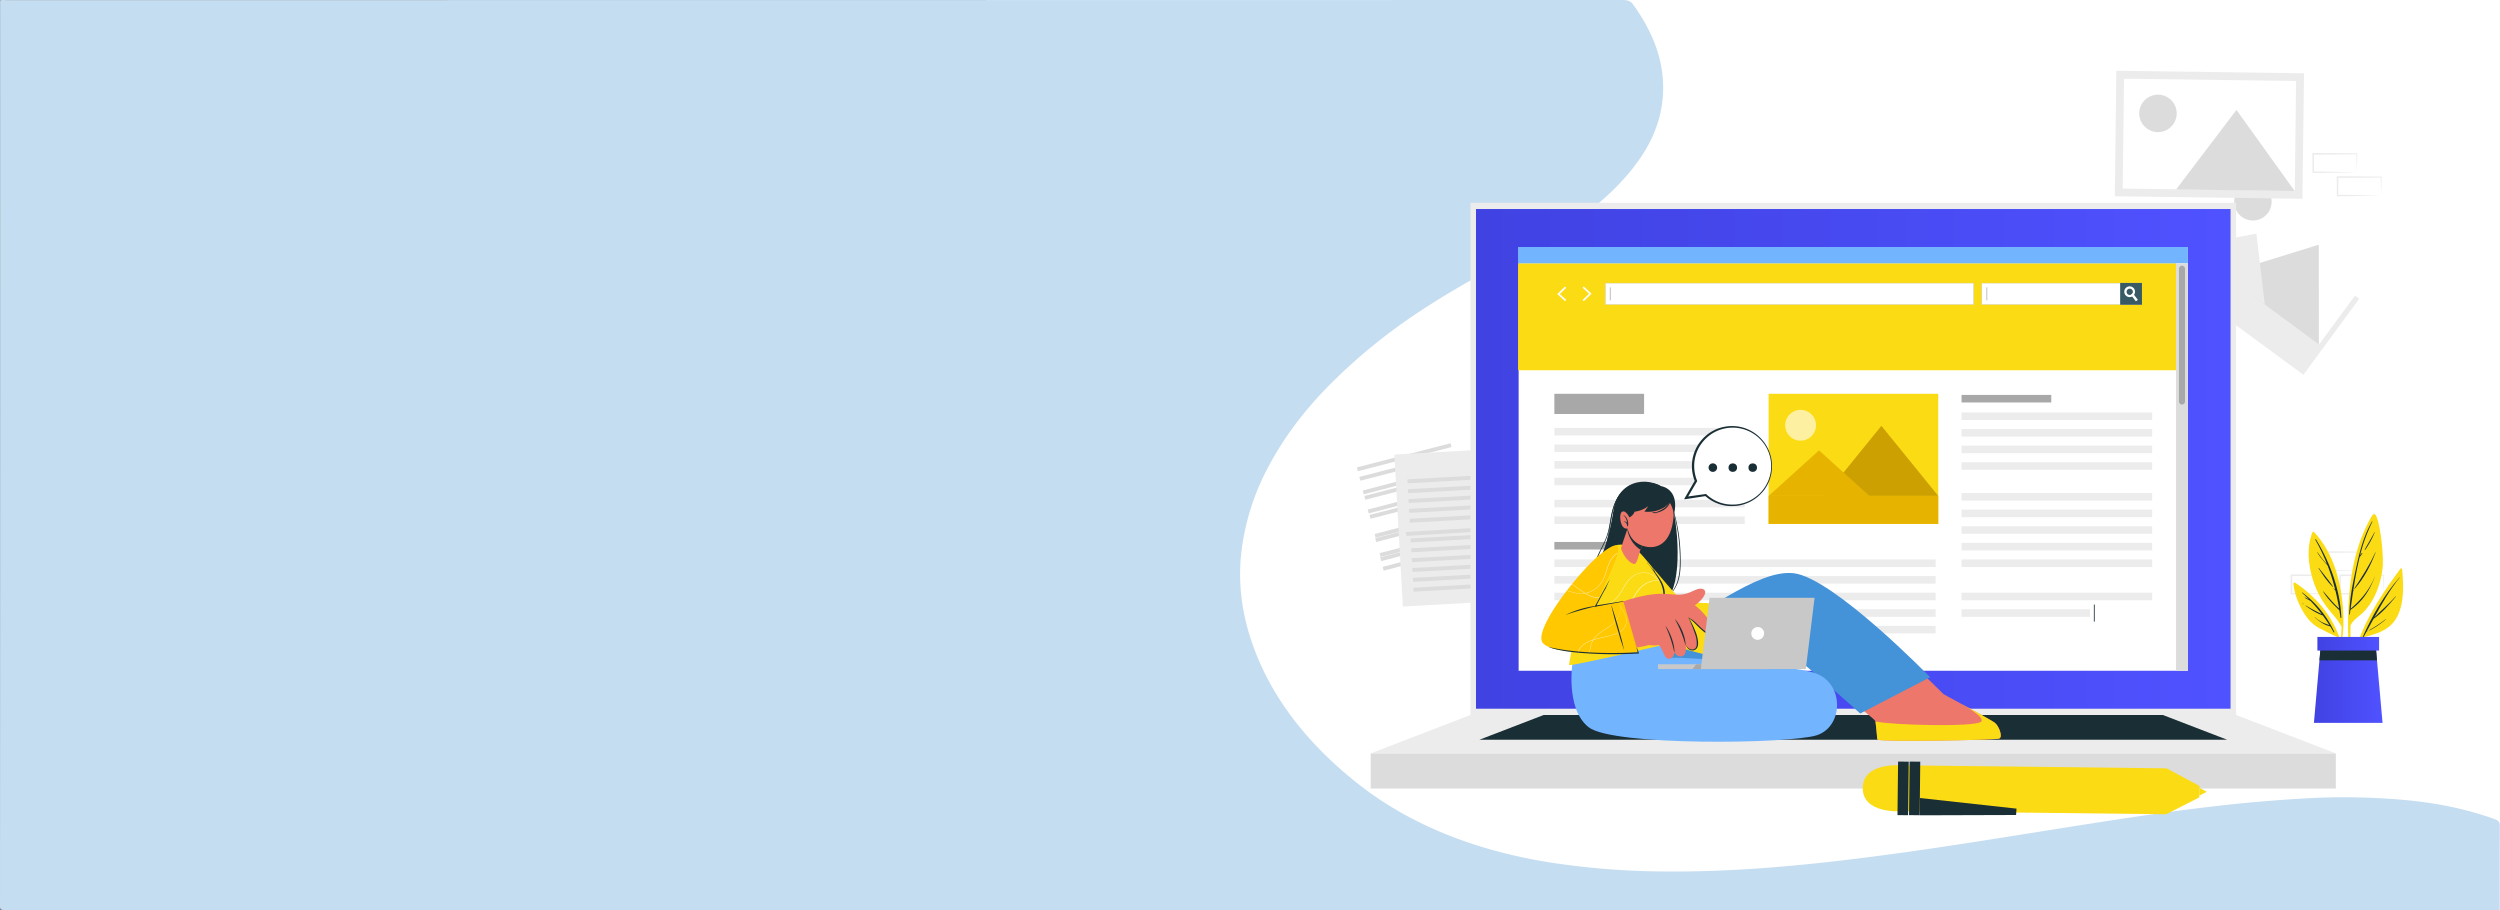 <svg xmlns="http://www.w3.org/2000/svg" xmlns:xlink="http://www.w3.org/1999/xlink" viewBox="0 0 1920.15 699"><rect x="0" y="0" width="1920.15" height="699" fill="#808080" stroke="none"/><defs><style>.cls-1,.cls-14{fill:#fff;}.cls-2{fill:#c5ddf1;}.cls-3{fill:#ececec;}.cls-4{fill:#dcdcdc;}.cls-20,.cls-5{fill:#fbdb14;}.cls-6{fill:#1a2e35;}.cls-7{fill:url(#linear-gradient);}.cls-8{fill:url(#linear-gradient-2);}.cls-9{fill:url(#linear-gradient-3);}.cls-10{fill:#72b4fd;}.cls-11{fill:#a8a8a8;}.cls-12{fill:#c8c8c8;}.cls-13{fill:#375a64;}.cls-14{opacity:0.6;}.cls-14,.cls-16,.cls-17,.cls-20{isolation:isolate;}.cls-15{fill:#ffc800;}.cls-16{opacity:0.2;}.cls-17,.cls-20{opacity:0.1;}.cls-18{fill:#ed776a;}.cls-19{fill:#4492d8;}.cls-21{fill:#ff9bbe;}</style><linearGradient id="linear-gradient" x1="1777.23" y1="525.89" x2="1829.93" y2="525.89" gradientUnits="userSpaceOnUse"><stop offset="0" stop-color="#4042e2"/><stop offset="1" stop-color="#4f52ff"/></linearGradient><linearGradient id="linear-gradient-2" x1="1779.9" y1="494.44" x2="1827.27" y2="494.44" xlink:href="#linear-gradient"/><linearGradient id="linear-gradient-3" x1="1133.65" y1="352.45" x2="1713.19" y2="352.45" xlink:href="#linear-gradient"/></defs><g id="Layer_2" data-name="Layer 2"><g id="Layer_1-2" data-name="Layer 1"><g id="Layer_2-2" data-name="Layer 2"><g id="Layer_1-2-2" data-name="Layer 1-2"><rect class="cls-1" x="757.53" width="1162.61" height="698.94"/><path class="cls-2" d="M1919.51,698.93c-585.57,0-1329.42,0-1915,.07C1,699,0,698.63,0,695.91Q.18,348.15.11.38c1.42-.61,3-.3,4.48-.3C365.64.08,885,.08,1246,0c4.06,0,6.42.82,8.29,3.39,12.35,17.11,20.55,35.11,22.59,54.26,2.32,22-3.1,43.16-16.65,63.18-10.62,15.7-24.7,29.66-41.36,42.48-20,15.44-43.24,28.21-67.28,40.32a615.57,615.57,0,0,0-56.79,32.71,433.34,433.34,0,0,0-75.12,60.8c-18.91,19.35-34.28,40-45.87,62.05A184.39,184.39,0,0,0,953.57,423c-2.8,23-.18,45.67,7.17,68,13.63,41.51,41.08,78.11,80.94,109.92,40.33,32.19,90.93,52.49,150.4,61.75a598.29,598.29,0,0,0,86.85,6.67c53.63.46,106.39-4.56,158.91-11.33,60.62-7.81,120.47-18.17,180.65-27.42,43.78-6.72,87.71-12.85,132.33-16.09,19.18-1.39,38.36-2.51,57.62-2.09,28.48.61,56.72,2.68,83.83,9.52q12,3,23.59,7.13c2.66,1,4.15,2.22,4.14,4.53-.1,21.24-.06,42.47-.06,63.7C1920,697.93,1920.05,698.48,1919.51,698.93Z"/></g></g><path class="cls-3" d="M1812.1,438.14l-16.59.35-8.44.15c-2.81.05-5.64,0-8.43.06h-.56v-.56L1778,424v-.6h.64l16.74.08c5.58,0,11.16.15,16.74.21h.35V424c0,2.4-.11,4.79-.17,7.15Zm0,0-.18-7.15c-.05-2.36-.14-4.69-.16-7l.34.35c-5.58.07-11.16.21-16.74.21l-16.74.08.63-.64-.07,14.16-.56-.56c2.76,0,5.51,0,8.28.07l8.31.13Z"/><path class="cls-3" d="M1793.42,456l-16.6.35-8.43.15c-2.81.06-5.64,0-8.47.06h-.56V456l-.07-14.15v-.63h.63l16.74.08c5.58,0,11.16.14,16.75.21h.35v.34c0,2.4-.11,4.79-.16,7.15Zm0,0-.18-7.15c-.06-2.35-.14-4.68-.16-7l.34.35c-5.58.06-11.16.2-16.74.2l-16.75.08.64-.63L1760.5,456l-.57-.56c2.76,0,5.52,0,8.28.07l8.32.14Z"/><path class="cls-3" d="M1830.77,456l-16.59.35-8.43.15c-2.82.06-5.64,0-8.43.06h-.57V456l-.07-14.15v-.63h.64l16.73.08c5.58,0,11.16.14,16.74.21h.36v.34c0,2.4-.11,4.79-.16,7.15Zm0,0-.17-7.15c-.06-2.35-.15-4.68-.17-7l.34.35c-5.58.06-11.16.2-16.74.2l-16.74.08.63-.63-.07,14.15-.56-.56c2.75,0,5.51,0,8.27.07l8.32.14Z"/><path class="cls-3" d="M1359.93,269.75l-16.59.36-8.44.14c-2.81.06-5.64.05-8.43.07h-.56v-.57l-.07-14.14V255h.64l16.74.09c5.58,0,11.16.13,16.75.2h.34v.35c0,2.4-.11,4.78-.17,7.14Zm0,0-.18-7.14c0-2.36-.14-4.69-.16-7l.34.34c-5.58.07-11.16.2-16.74.21l-16.74.08.63-.63-.07,14.14-.56-.56c2.76,0,5.5,0,8.27.07l8.33.14Z"/><path class="cls-3" d="M1341.25,287.6l-16.6.35-8.43.14c-2.81.06-5.64.05-8.43.07h-.56v-.57l-.07-14.15v-.64h.64l16.74.08c5.58,0,11.16.15,16.74.21h.35v.34c0,2.4-.11,4.79-.17,7.15Zm0,0-.17-7.15c-.07-2.36-.15-4.69-.17-7l.34.34c-5.58.06-11.16.2-16.74.21l-16.74.08.63-.63-.07,14.15-.56-.57c2.76,0,5.51,0,8.27.07l8.32.15Z"/><path class="cls-3" d="M1378.61,287.6,1362,288l-8.43.14c-2.81.06-5.64.05-8.43.07h-.56v-.57l-.07-14.15v-.64h.63l16.75.08c5.58,0,11.16.15,16.74.21h.35v.34c0,2.4-.1,4.79-.17,7.15Zm0,0-.18-7.15c-.06-2.36-.14-4.69-.17-7l.35.34c-5.58.06-11.16.2-16.74.21l-16.75.08.64-.63-.07,14.15-.57-.57c2.76,0,5.52,0,8.28.07l8.32.15Z"/><path class="cls-3" d="M1642,269.75l-16.6.35-8.43.14c-2.81.06-5.64.05-8.43.07H1608v-.56l-.07-14.16V255h.63l16.75.08c5.58,0,11.16.15,16.74.21h.35v.34c0,2.4-.11,4.79-.17,7.15Zm0,0-.18-7.16c-.06-2.35-.14-4.68-.16-7l.34.35c-5.58.07-11.16.21-16.74.21l-16.75.08.63-.64-.06,14.16-.57-.56c2.76,0,5.52,0,8.28.07l8.32.13Z"/><path class="cls-3" d="M1810.16,132.32l-16.59.35-8.44.14c-2.81.06-5.64.05-8.43.07h-.56v-.57l-.07-14.15v-.65h.63l16.74.07c5.58,0,11.17.15,16.75.21h.35v.34c0,2.4-.11,4.79-.16,7.15Zm0,0-.17-7.15c-.06-2.36-.15-4.69-.17-7l.34.34c-5.58.07-11.16.2-16.74.21l-16.74.08.63-.63-.07,14.15-.56-.57c2.76,0,5.51,0,8.28.07l8.32.15Z"/><path class="cls-3" d="M1828.85,150.16l-16.6.35-8.43.15c-2.82.05-5.65,0-8.44.07h-.56v-.57l-.06-14.15v-.63h.64l16.74.07c5.58,0,11.16.15,16.75.21h.34V136c0,2.41-.11,4.79-.17,7.15Zm0,0-.19-7.15c-.05-2.36-.13-4.68-.16-7l.35.34c-5.58.07-11.17.21-16.75.21l-16.74.08.63-.63-.07,14.15-.56-.56c2.76,0,5.51,0,8.28.07l8.32.14Z"/><polygon class="cls-1" points="1145.02 428.15 1056.9 451.19 1027.32 338.08 1092.75 320.97 1115.44 315.04 1121.07 336.59 1145.02 428.15"/><rect class="cls-4" x="1041.34" y="349.62" width="74.32" height="3.01" transform="translate(-53.5 280.28) rotate(-14.45)"/><rect class="cls-4" x="1043.27" y="356.93" width="74.32" height="3.01" transform="translate(-55.27 280.99) rotate(-14.45)"/><rect class="cls-4" x="1045.82" y="367.31" width="74.19" height="3.01" transform="translate(-58.07 285.88) rotate(-14.65)"/><rect class="cls-4" x="1047.15" y="371.54" width="74.32" height="3.01" transform="translate(-58.79 282.42) rotate(-14.45)"/><rect class="cls-4" x="1049.66" y="381.96" width="74.19" height="3.01" transform="translate(-61.65 287.32) rotate(-14.65)"/><rect class="cls-4" x="1051.02" y="386.15" width="74.32" height="3.01" transform="translate(-62.31 283.85) rotate(-14.45)"/><rect class="cls-4" x="1053.49" y="396.63" width="74.19" height="3.01" transform="matrix(0.97, -0.25, 0.25, 0.97, -65.24, 288.77)"/><rect class="cls-4" x="1055.41" y="403.96" width="74.19" height="3.01" transform="translate(-67.03 289.49) rotate(-14.65)"/><rect class="cls-4" x="1057.33" y="411.29" width="74.19" height="3.01" transform="matrix(0.97, -0.25, 0.25, 0.97, -68.82, 290.21)"/><rect class="cls-4" x="1059.25" y="418.62" width="74.19" height="3.01" transform="translate(-70.61 290.94) rotate(-14.65)"/><rect class="cls-4" x="1061.16" y="425.95" width="74.19" height="3.01" transform="translate(-72.4 291.66) rotate(-14.65)"/><polygon class="cls-3" points="1168.41 460.78 1077.48 465.87 1070.95 349.14 1138.47 345.36 1163.13 366.3 1168.41 460.78"/><polygon class="cls-4" points="1138.47 345.36 1163.13 366.3 1139.71 367.61 1138.47 345.36"/><rect class="cls-4" x="1080.98" y="366.78" width="50.64" height="3.01" transform="translate(-18.83 62.33) rotate(-3.2)"/><rect class="cls-4" x="1081.4" y="374.34" width="50.64" height="3.01" transform="translate(-19.25 62.36) rotate(-3.2)"/><rect class="cls-4" x="1081.83" y="381.9" width="50.64" height="3.01" transform="translate(-19.68 62.4) rotate(-3.2)"/><rect class="cls-4" x="1082.23" y="388.81" width="74.19" height="3.01" transform="translate(-20.04 63.09) rotate(-3.2)"/><rect class="cls-4" x="1082.65" y="396.38" width="74.19" height="3.01" transform="translate(-20.46 63.13) rotate(-3.2)"/><rect class="cls-4" x="1079.99" y="406.31" width="74.33" height="3.01" transform="translate(-22.42 67.64) rotate(-3.43)"/><rect class="cls-4" x="1083.5" y="411.51" width="74.19" height="3.01" transform="translate(-21.31 63.2) rotate(-3.2)"/><rect class="cls-4" x="1083.92" y="419.08" width="74.19" height="3.01" transform="translate(-21.73 63.23) rotate(-3.2)"/><rect class="cls-4" x="1084.35" y="426.65" width="74.19" height="3.01" transform="translate(-22.15 63.27) rotate(-3.2)"/><rect class="cls-4" x="1084.78" y="434.21" width="74.19" height="3.01" transform="translate(-22.57 63.3) rotate(-3.2)"/><rect class="cls-4" x="1085.19" y="441.78" width="74.19" height="3.01" transform="translate(-22.99 63.34) rotate(-3.2)"/><rect class="cls-4" x="1085.62" y="449.34" width="74.19" height="3.01" transform="translate(-23.42 63.37) rotate(-3.2)"/><polygon class="cls-3" points="1681.93 223.66 1769.16 287.86 1812.04 229.47 1724.8 165.27 1681.93 223.66"/><polygon class="cls-1" points="1674.77 186.21 1781.21 264.54 1831.15 196.52 1724.7 118.17 1674.77 186.21"/><path class="cls-4" d="M1718.79,146.48a14.37,14.37,0,1,0,20.1-3.06,14.37,14.37,0,0,0-20.1,3.06Z"/><polygon class="cls-4" points="1707.74 210.63 1781.06 264.61 1780.97 187.92 1707.74 210.63"/><polygon class="cls-3" points="1678.98 189.5 1739.52 234.06 1733.06 179.42 1678.98 189.5"/><polygon class="cls-3" points="1624.3 150.75 1768.42 152.68 1769.61 56.29 1625.48 54.35 1624.3 150.75"/><polygon class="cls-1" points="1630.36 144.83 1762.52 146.6 1763.54 62.22 1631.39 60.44 1630.36 144.83"/><path class="cls-4" d="M1643.08,86.9a14.38,14.38,0,1,0,14.58-14.18h0A14.39,14.39,0,0,0,1643.08,86.9Z"/><polygon class="cls-4" points="1671.39 145.51 1762.43 146.72 1717.73 84.42 1671.39 145.51"/><polygon class="cls-3" points="1658.87 191.76 1715.35 192.52 1687.52 161.96 1658.87 191.76"/><path class="cls-5" d="M1843.67,436.81c-16.17,21.91-33,47.33-37.15,74.82a.37.37,0,0,0,.36.37.35.35,0,0,0,.35-.24,165.17,165.17,0,0,1,7.16-22c10.63-2.93,21.07-5.37,26.66-15.88,5.7-10.86,5-25,3.89-36.8A.72.72,0,0,0,1843.67,436.81Z"/><path class="cls-6" d="M1814.54,489.55c7.27-16.3,16.6-32.68,28.46-46.09.07-.09.2,0,.13.13-7.77,9.55-13.66,19.93-19.43,30.54,5.37-5.44,11.22-10.31,16.3-16.1.1-.11.26.05.17.16-5.05,6.05-10.55,12.62-17.11,17.09-1.76,3.25-3.54,6.51-5.37,9.77.45-.25.9-.47,1.35-.69.08,0,.15.07.07.11-.5.25-1,.52-1.53.77-.86,1.53-1.7,3.06-2.58,4.6C1814.84,490.2,1814.36,489.9,1814.54,489.55Z"/><path class="cls-6" d="M1819.91,483.87a96.54,96.54,0,0,0,12.42-8.29c.1-.09.26.06.15.14a65.69,65.69,0,0,1-12.4,8.44C1819.91,484.27,1819.72,484,1819.91,483.87Z"/><path class="cls-5" d="M1804.62,507.54c0,.33.6.32.59,0,.08-9.05,0-18.14.15-27.22,2.3-4.69,7.29-7.27,10.73-11a47.6,47.6,0,0,0,6.45-9,64.39,64.39,0,0,0,7.49-25c1-9.68-2.72-41.62-6.8-40.51-2.11.58-9,16.39-10.78,21.62A151.27,151.27,0,0,0,1806,443C1802.73,464.25,1803,486.11,1804.62,507.54Z"/><path class="cls-6" d="M1804.57,468.5h0c.49-11.45,3.07-23,5.49-34.12,2.6-12,5.64-23.22,11.8-33.89.1-.2.4,0,.3.17a125.69,125.69,0,0,0-9.5,26c.41-.64.91-1.26,1.34-1.86.17-.25.57,0,.4.23a17.1,17.1,0,0,1-1.93,2.71.09.09,0,0,1-.07,0c-2.13,8.55-3.64,17.3-5,26l.29-.34c.1-.11.18,0,.13.11-.16.29-.33.57-.51.87-.66,4.42-1.26,8.84-1.88,13.22,7.88-6.74,14.62-14.68,18.4-24.47,0-.05.09,0,.08,0-3.72,10.15-9.59,19.17-18.62,25.3-.16,1.18-.33,2.36-.49,3.53,0,.25-.43.18-.43-.05,0-1,.06-2.09.1-3.14A.24.24,0,0,1,1804.57,468.5Z"/><path class="cls-6" d="M1808.27,451.93c6-9,11.65-17.73,16.1-27.67,0-.11.24,0,.2.08-3.72,9.89-8.93,19.89-16,27.83C1808.41,452.31,1808.15,452.1,1808.27,451.93Z"/><path class="cls-6" d="M1816.27,422c2.5-4.42,5.13-8.72,7.48-13.22.07-.13.24,0,.19.11a68.93,68.93,0,0,1-7.28,13.33C1816.49,422.48,1816.13,422.28,1816.27,422Z"/><path class="cls-6" d="M1815.31,424s0,0,0,0a0,0,0,0,1,0,0h0a0,0,0,0,1,0,0S1815.29,424,1815.31,424Z"/><path class="cls-5" d="M1798.49,481.37a92.18,92.18,0,0,1-2.11,17.83c.09.64.18,1.29.28,1.95a84.76,84.76,0,0,0,3.18-19.88.56.56,0,0,0,0-.61h0a131.27,131.27,0,0,0-2-26.92c-2.8-16.63-8.92-32.59-20.51-45.06a.84.84,0,0,0-1.18.1.91.91,0,0,0-.11.16c-4.68,11.91-3.07,26.11.94,38a69.52,69.52,0,0,0,9.2,18C1790.19,470.53,1795.26,475.26,1798.49,481.37Z"/><path class="cls-6" d="M1778.73,414.23c11,17.84,18.64,39,19.57,60.07,0,.37-.61.47-.66.08-.26-1.89-.56-3.76-.86-5.63h0c-4.54-4.36-9.19-8.95-12.46-14.39-.06-.1.08-.22.15-.12,4,4.52,7.67,9.15,12.12,13.18q-1.18-7-2.83-13.8l-.87-1c-.18-.22.13-.54.33-.32l.26.29a159.39,159.39,0,0,0-5.74-18.24c-2.8-3.34-5.93-6.23-8-10.24a.09.09,0,0,1,0-.12.09.09,0,0,1,.11,0c1.64,2.3,3.23,4.6,5.08,6.75.77.85,1.53,1.64,2.3,2.47a141.05,141.05,0,0,0-9-18.76.26.26,0,0,1,.21-.29A.26.26,0,0,1,1778.73,414.23Z"/><path class="cls-6" d="M1781,436.24c3.55,4.78,7.6,9.34,10.91,14.29.09.14-.12.29-.23.17-4.25-4-7.84-9.41-10.92-14.32C1780.62,436.23,1780.85,436.1,1781,436.24Z"/><path class="cls-6" d="M1792.35,451.63l.15.15a.12.12,0,0,1,0,.17.11.11,0,0,1-.16,0l-.16-.15a.13.13,0,0,1,0-.17A.09.09,0,0,1,1792.35,451.63Z"/><path class="cls-5" d="M1761.5,448.53c.89,9.2,5.72,20.14,11.6,27.21a28.91,28.91,0,0,0,9.41,7.34c4.07,2,8.34,4.34,12.55,6a83.08,83.08,0,0,1,4.45,15.79c.13-.46.26-.94.4-1.4-2.7-23.24-17.74-43.1-37-55.85a1,1,0,0,0-1.3.28A1,1,0,0,0,1761.5,448.53Z"/><path class="cls-6" d="M1768.15,455.39c-.14-.12,0-.36.2-.25a79,79,0,0,1,24.53,30.21c.14.31-.3.59-.47.27-.9-1.56-1.81-3.1-2.74-4.6h0c-4.39-.83-8.55-3.92-11.81-6.84a.09.09,0,1,1,.13-.13,27.43,27.43,0,0,0,5.55,3.89c1.8.91,3.72,1.49,5.59,2.22-1.63-2.59-3.32-5.06-5.09-7.46-4.73-1.61-9.2-4.52-13.2-7.42a.13.13,0,0,1,.12-.22,132.42,132.42,0,0,0,12.27,6.56,109.54,109.54,0,0,0-8.65-10.09c-1.49-.77-3-1.58-4.46-2.43a.11.11,0,0,1,0-.16.12.12,0,0,1,.14-.06,15.86,15.86,0,0,1,3.41,1.67C1771.85,458.83,1770.08,457.08,1768.15,455.39Z"/><path class="cls-6" d="M1768.54,463.43a5,5,0,0,1,.77.52c.07.07,0,.15-.09.12a4.51,4.51,0,0,1-.77-.44C1768.3,463.54,1768.43,463.33,1768.54,463.43Z"/><polygon class="cls-7" points="1829.93 555.18 1777.23 555.18 1781.48 507.18 1782.42 496.6 1824.74 496.6 1825.67 507.18 1829.93 555.18"/><polygon class="cls-6" points="1825.67 507.18 1781.48 507.18 1782.42 496.6 1824.74 496.6 1825.67 507.18"/><rect class="cls-8" x="1779.9" y="489.2" width="47.37" height="10.47"/><rect class="cls-3" x="1129.38" y="155.75" width="588.09" height="393.39"/><rect class="cls-9" x="1133.65" y="160.55" width="579.55" height="383.79"/><rect class="cls-4" x="1052.77" y="578.65" width="741.29" height="27"/><polygon class="cls-3" points="1052.78 578.65 1129.37 549.15 1717.47 549.15 1794.07 578.65 1052.78 578.65"/><polygon class="cls-6" points="1136.21 568.18 1185.64 549.15 1661.2 549.15 1710.62 568.18 1136.21 568.18"/><rect class="cls-1" x="1166.4" y="189.71" width="514.04" height="325.47"/><rect class="cls-5" x="1165.96" y="202.24" width="505.35" height="82.14"/><rect class="cls-10" x="1165.96" y="189.71" width="514.48" height="12.53"/><path class="cls-10" d="M1175.92,196a3.07,3.07,0,1,1-3.07-3.1,3.06,3.06,0,0,1,3.07,3.1Z"/><path class="cls-10" d="M1188.6,196a3.07,3.07,0,1,1-3.07-3.1,3.06,3.06,0,0,1,3.07,3.1Z"/><path class="cls-10" d="M1201.29,196a3.12,3.12,0,1,1-3.12-3.1h0a3.1,3.1,0,0,1,3.11,3.1Z"/><rect class="cls-4" x="1671.32" y="202.24" width="9.12" height="312.96"/><path class="cls-11" d="M1675.91,310.7h0a2.35,2.35,0,0,1-2.35-2.34h0V206.44a2.35,2.35,0,0,1,2.34-2.36h0a2.36,2.36,0,0,1,2.3,2.36v102A2.35,2.35,0,0,1,1675.91,310.7Z"/><rect class="cls-1" x="1522.12" y="217.5" width="122.86" height="16.4"/><path class="cls-12" d="M1645.15,234H1522v-16.7h123.2Zm-122.86-.33h122.52v-16.1H1522.29Z"/><rect class="cls-13" x="1628.41" y="217.33" width="16.74" height="16.74"/><path class="cls-1" d="M1642,230.3l-1.53,1.14-2.81-3.7-1-1.36a2.59,2.59,0,0,0,.59-.32,2.49,2.49,0,0,0,.77-1l1.1,1.44Z"/><path class="cls-1" d="M1639,221.58a4.13,4.13,0,1,0-1.34,6.13,4.28,4.28,0,0,0,.57-.37,4,4,0,0,0,.86-.89A4.14,4.14,0,0,0,1639,221.58Zm-1.78,4.48a2.59,2.59,0,0,1-.59.32,2.41,2.41,0,1,1,1.38-3.11A2.43,2.43,0,0,1,1637.22,226.06Z"/><rect class="cls-12" x="1525.54" y="220.73" width="0.88" height="9.95"/><rect class="cls-1" x="1232.99" y="217.5" width="282.97" height="16.4"/><path class="cls-12" d="M1516.12,234H1232.8v-16.7h283.29Zm-283-.33h282.62v-16.1H1233.16Z"/><rect class="cls-12" x="1236.42" y="220.73" width="0.88" height="9.95"/><polygon class="cls-1" points="1202.04 231.31 1196.07 225.82 1202.03 220.1 1202.96 221.06 1198.02 225.79 1202.94 230.33 1202.04 231.31"/><polygon class="cls-1" points="1216.45 220.09 1222.42 225.59 1216.47 231.31 1215.54 230.34 1220.48 225.61 1215.55 221.07 1216.45 220.09"/><rect class="cls-5" x="1358.39" y="302.45" width="130.3" height="99.97"/><path class="cls-14" d="M1371.36,324.31a11.83,11.83,0,1,0,13.92-9.29,12,12,0,0,0-4.63,0A11.86,11.86,0,0,0,1371.36,324.31Z"/><polygon class="cls-15" points="1401.37 380.88 1488.68 380.88 1445.02 327.08 1401.37 380.88"/><polygon class="cls-16" points="1401.37 380.88 1488.68 380.88 1445.02 327.08 1401.37 380.88"/><polygon class="cls-15" points="1358.39 380.93 1435.82 380.93 1397.1 345.9 1358.39 380.93"/><polygon class="cls-17" points="1358.39 380.93 1435.82 380.93 1397.1 345.9 1358.39 380.93"/><rect class="cls-15" x="1358.39" y="380.88" width="130.3" height="21.53"/><rect class="cls-17" x="1358.39" y="380.88" width="130.3" height="21.53"/><rect class="cls-11" x="1193.84" y="416.26" width="68.91" height="5.8"/><rect class="cls-3" x="1193.84" y="429.7" width="292.83" height="5.8"/><rect class="cls-3" x="1193.84" y="442.46" width="292.83" height="5.8"/><rect class="cls-3" x="1193.84" y="455.22" width="292.83" height="5.8"/><rect class="cls-3" x="1193.84" y="467.97" width="292.83" height="5.8"/><rect class="cls-3" x="1193.84" y="480.72" width="292.83" height="5.8"/><rect class="cls-11" x="1506.58" y="303.32" width="68.91" height="5.8"/><rect class="cls-3" x="1506.58" y="316.78" width="146.42" height="5.8"/><rect class="cls-3" x="1506.58" y="329.53" width="146.42" height="5.8"/><rect class="cls-3" x="1506.58" y="342.28" width="146.42" height="5.8"/><rect class="cls-3" x="1506.58" y="355.04" width="146.42" height="5.8"/><rect class="cls-3" x="1506.58" y="378.69" width="146.42" height="5.8"/><rect class="cls-3" x="1506.58" y="391.44" width="146.42" height="5.8"/><rect class="cls-3" x="1506.58" y="404.2" width="146.42" height="5.8"/><rect class="cls-3" x="1506.58" y="416.95" width="146.42" height="5.8"/><rect class="cls-3" x="1506.58" y="429.7" width="146.42" height="5.8"/><rect class="cls-3" x="1506.58" y="455.22" width="146.42" height="5.8"/><rect class="cls-3" x="1506.58" y="467.97" width="98.68" height="5.8"/><rect class="cls-6" x="1608.22" y="464.32" width="0.63" height="13.11"/><rect class="cls-11" x="1193.84" y="302.46" width="68.91" height="15.51"/><rect class="cls-3" x="1193.84" y="328.66" width="146.2" height="5.8"/><rect class="cls-3" x="1193.84" y="341.42" width="146.2" height="5.8"/><rect class="cls-3" x="1193.84" y="354.17" width="146.2" height="5.8"/><rect class="cls-3" x="1193.84" y="366.92" width="146.2" height="5.8"/><rect class="cls-3" x="1193.84" y="383.89" width="146.2" height="5.8"/><rect class="cls-3" x="1193.84" y="396.65" width="146.2" height="5.8"/><path class="cls-5" d="M1459.6,623.08s-29.13,2-28.9-17.94S1460,587.86,1460,587.86Z"/><path class="cls-5" d="M1689.3,603.7l-.1,8.74-25.47,12.95h0l-115.08-1.31-74.07-.83-8.16-.09h-.85l-6-.07h-1l.41-35.27H1460l5.91.06h.86l8.15.09,189.18,2.15h0l25.16,13.53Z"/><polygon class="cls-5" points="1694.94 608.12 1689.23 611.07 1689.21 611.08 1689.28 605.13 1692.71 606.93 1694.94 608.12"/><rect class="cls-6" x="1441.13" y="601.46" width="41.12" height="8.16" transform="translate(839.61 2060.26) rotate(-89.35)"/><rect class="cls-6" x="1450" y="601.47" width="41.12" height="8.16" transform="translate(848.63 2069.25) rotate(-89.36)"/><polygon class="cls-6" points="1474.48 626.2 1474.63 612.93 1548.81 621.08 1548.47 625.97 1474.48 626.2"/><path class="cls-6" d="M1280.07,377.48c7.17,8.69,12.86,58,3.78,77.28s-48,23.33-56.47-1.47c-4.41-12.9,6.7-27.32,11.88-61.47C1243.11,366.39,1270.05,365.33,1280.07,377.48Z"/><path class="cls-6" d="M1275.73,461.9a27,27,0,0,0,12.87-16.26c2.06-7.4,1.77-15.62,1.4-23.23a141.73,141.73,0,0,0-9.8-44.65c0-.06.07-.1.09,0a131.37,131.37,0,0,1,10.44,47.21c.26,7.66.48,16.25-2.51,23.5A27.15,27.15,0,0,1,1275.79,462C1275.73,462,1275.65,461.93,1275.73,461.9Z"/><path class="cls-6" d="M1228,424.73c2.2-4.68,4.82-9.15,6.37-14.11,1.53-4.8,2.16-9.8,3.17-14.72,1.53-7.55,4.25-15.2,10.6-20h0c-6.48,5.19-8.73,13.32-10.25,21.13-.83,4.27-1.48,8.59-2.68,12.78a63.12,63.12,0,0,1-4.56,10.87c-4.2,8.37-7.49,17-5.56,26.52a25.06,25.06,0,0,0,14.1,18c.23.1.07.5-.16.41a24.87,24.87,0,0,1-13.77-15.48C1222.51,441.61,1224.22,432.66,1228,424.73Z"/><path class="cls-6" d="M1230.74,425.12a65.46,65.46,0,0,0,4.38-13.72c.85-4.51,1.29-9.08,2.05-13.61,1.29-7.73,3.69-15.69,9.82-21.1.08-.07.2,0,.12.11-5.79,5.71-8.15,13.38-9.42,21.13-1.35,8.36-2,16.6-5.22,24.54-3.06,7.72-7.38,15.49-6.94,24,.43,8.38,6.13,14.88,13,19.16a.16.16,0,0,1,0,.21.15.15,0,0,1-.2.05c-6.14-3.53-11.5-9.14-13-16.1C1223.47,441.27,1227.43,432.88,1230.74,425.12Z"/><path class="cls-18" d="M1535.48,567.28c-3,1.15-90.06,2.73-93.47.77-.37-.22-.27-4.06-1.53-14-.06-.46-2-2.3-5.15-4.91-11.64-9.76-39-30.34-39-30.34l43.46-37.71,42.1,41.39,10.95,10.74s35.57,19.21,39.1,21.75S1538.48,566.13,1535.48,567.28Z"/><path class="cls-5" d="M1535.47,567.28c-3,1.16-90.06,2.73-93.46.77-.37-.22-.26-4.07-1.53-14,10.68,2.85,76.08,4.6,81.08.29,3.32-2.87-9.55-10.61-14.82-13.58,10.39,5.67,23.14,12.72,25.17,14.18C1535.4,557.5,1538.47,566.13,1535.47,567.28Z"/><path class="cls-19" d="M1482.46,520.15,1428.76,548s-56-50.65-61.07-51-80.4,50.7-118.3,50.85c-39.24.17-41.23-40.95-41.23-40.95l57.26-13.15c41.26-20.34,84.25-56.87,112.37-53.46C1408.36,444,1482.46,520.15,1482.46,520.15Z"/><path class="cls-19" d="M1469.34,513.09c-9.07,4.49-6.52,3.07-15.54,7.67-4.41,2.24-26.62,13.44-30.39,16.22a.1.1,0,0,0,0,.14.08.08,0,0,0,.09,0c4.44-1.48,26.4-13.17,30.77-15.49,8.93-4.74,6.32-3.47,15.2-8.3a.14.14,0,0,0,.07-.2.16.16,0,0,0-.2-.07Z"/><path class="cls-19" d="M1419.24,535.15c-10.49-9.26-44.9-39.4-46.3-40.52a18,18,0,0,0-3.58-2.68,3.75,3.75,0,0,0-3.31.27l-4.72,2.3-9.31,4.54c-12,5.87-24,11.9-36.12,17.58-11.66,5.46-20,10.6-32.2,14.8a182.31,182.31,0,0,1-37.36,8.9c-1.53.2-3.14.37-4.71.51a.1.1,0,0,0-.12.06.11.11,0,0,0,.06.12h.06a151.15,151.15,0,0,0,36.8-6.84c12.06-3.71,20.25-8.53,31.7-13.8,11.88-5.47,23.59-11.32,35.27-17.13,6.18-3.06,12.34-6.17,18.54-9.2,1.41-.69,3.41-2.18,5-1.44a8.59,8.59,0,0,1,1.86,1.37l2.06,1.71c2.65,2.21,44.82,38.53,46.2,39.58C1419.2,535.38,1419.35,535.24,1419.24,535.15Z"/><path class="cls-10" d="M1208.05,506.86s-6.42,37.13,12.15,51.72,154.58,12.82,175.21,6.13,21.29-40-1.27-47.69c-21.46-7.34-112.75-10.91-115-11.8-.57-.23,8.09-5.42,8-5.74l-20.77-6.34Z"/><path class="cls-10" d="M1236.23,505.92c0-.16-.27-.1-.27.05a18.37,18.37,0,0,1-4.29,11.79c-3.16,3.65-7.82,5.7-12,7.83-.41.2-.1.84.32.71a37.27,37.27,0,0,0,7.48-3.24,18.25,18.25,0,0,0,5.6-4.66A16,16,0,0,0,1236.23,505.92Z"/><path class="cls-10" d="M1277.64,501.32c-.94-1.2-2-2.35-3-3.52-2.3-2.76-4.65-5.54-7.09-8.21-.23-.26-.68.1-.47.38,1.64,2.15,3.38,4.22,5.09,6.32.87,1.07,1.75,2.14,2.64,3.2a20.06,20.06,0,0,1,2.46,3.13,1.53,1.53,0,0,1-1.43,2.3,4.28,4.28,0,0,1-3-1.1,40.59,40.59,0,0,1-5-5.36c-1-1.11-2-2.2-2.95-3.29s-2.18-2.26-3.24-3.41a.09.09,0,0,0-.14.11c.92,1.26,1.78,2.58,2.7,3.83s1.86,2.52,2.81,3.76,1.83,2.3,2.8,3.46a11.64,11.64,0,0,0,2.83,2.54c1.77,1,4.83,1.26,5.77-1A3.17,3.17,0,0,0,1277.64,501.32Z"/><path class="cls-10" d="M1392.59,564.85c-7.1.14-14.2.56-21.31.7s-14.1.19-21.15.13q-21.24-.21-42.44-1.65c-14.28-1-29.67-2.41-43.85-4.37-6.79-.95-13.66-1.73-20.37-3.17a32.7,32.7,0,0,1-16.1-8.2c-9.2-8.91-12.76-22-14.22-34.5-.2-1.68-.36-3.36-.5-5a.09.09,0,0,0-.08-.08.08.08,0,0,0-.09.08h0c.83,12.83,2.82,26.21,10.89,36.52a32.13,32.13,0,0,0,13.14,10.21c6.35,2.55,13.4,3.14,20.11,4,14.23,1.93,29.69,3.42,44,4.53s28.84,1.82,43.3,2,28.9,0,43.34-.7c1.76-.09,3.52-.19,5.28-.34a.1.1,0,1,0,0-.19Z"/><path class="cls-10" d="M1347.79,510.28c-4.47-.65-8.94-1.3-13.43-1.77s-9.09-.88-13.64-1.26c-9-.77-18-1.45-27-1.87-5.12-.25-10.25-.27-15.37-.2a.12.12,0,1,0,0,.24c9,.82,18,1.39,27.08,2s18,1.4,27,2.25c5.1.49,10.2.86,15.33,1.28C1348.1,511,1348.17,510.33,1347.79,510.28Z"/><path class="cls-10" d="M1288.25,499.05a69.11,69.11,0,0,0-10.35,5.55,82.36,82.36,0,0,0-9.59,6.7c-.08.07,0,.17.12.14,3.51-1.63,6.9-3.66,10.23-5.61a95.06,95.06,0,0,0,9.81-6.3C1288.69,499.36,1288.55,498.92,1288.25,499.05Z"/><path class="cls-18" d="M1249.84,432.68c6.9,23.41,19.93,51.19,25,55.52,6.45,5.47,47.44,13.74,49.46,13.84,5,.2,12.81-36.27,7.47-36.71-8.15-.68-37.57-.49-39.48-2.19s-15.28-16.65-29.13-33.54C1253.67,417.94,1245.56,418.15,1249.84,432.68Z"/><path class="cls-18" d="M1320.19,500.34c.62.27,9.3,4,14.57,5.18,4,.9,15.41,3.16,16.82-1.1,1-2.91-5.61-5-10.24-6.63-2.43-.84-5.5-3.15-4.9-4.72,1.06-2.74,7.34-.43,11.5,1.66,8,4,18.89,11.54,23.4,7.31,1.7-1.6-.54-4.19-3.75-6.67,5.13,2.8,10.56,5,12.52,3.33,1.13-1,1.11-2.21.36-3.58,1.54.41,2.91.23,3.79-.82,1.53-1.79.57-4.22-1.35-6.66a1.9,1.9,0,0,0,1.4-1c3.07-5.37-14.85-19.27-20.83-20.3-17.58-3.07-35.81-1.19-35.81-1.19C1321.23,470.93,1320.19,500.33,1320.19,500.34Z"/><path class="cls-6" d="M1344.72,482.83a29.62,29.62,0,0,1,11.84,3.75c4.6,2.64,7.67,5.86,11.59,9.05a.1.1,0,1,1-.13.16c-1.85-1.54-9.5-7.19-11.5-8.43a28,28,0,0,0-11.83-4.43s0,0,0-.06S1344.7,482.82,1344.72,482.83Z"/><path class="cls-6" d="M1347.5,475.28a71.43,71.43,0,0,1,13.74,3.83c4.77,2.08,8.63,5.71,12.42,9.2q3.4,3.13,6.67,6.43a.1.1,0,1,1-.13.16q-5.76-5.37-11.86-10.46a37.23,37.23,0,0,0-12.73-7c-2.67-.83-5.37-1.46-8.12-2.09C1347.44,475.35,1347.45,475.27,1347.5,475.28Z"/><path class="cls-6" d="M1352,468.55c4.48.64,8.43,1.19,12.45,3.32,5.37,2.82,10.74,7.81,12.59,9.58,2.07,2,4.07,4,6,6,.08.08-.06.22-.15.14a144.67,144.67,0,0,0-14.32-12.55,29.34,29.34,0,0,0-7.85-4.46,53.77,53.77,0,0,0-8.76-2S1352,468.55,1352,468.55Z"/><path class="cls-5" d="M1324.79,463.8l-10,40.09s-34.17-7.54-40.7-13.8-19.94-39.73-24.28-56.09,4.05-16.45,12.38-6.48,29,34.11,30.14,34.61S1324.79,463.8,1324.79,463.8Z"/><path class="cls-5" d="M1310.53,486.59c1.21-4.72,2.47-9.44,3.52-14.21.59-2.7,1.21-5.42,1.77-8.13,0-.1-.15-.15-.18-.05-1.41,4.69-2.82,9.4-4,14.15s-2.42,9.47-3.55,14.21q-1,4.05-1.68,8.15a.05.05,0,0,0,.07,0s0,0,0,0C1308.06,496.09,1309.3,491.35,1310.53,486.59Z"/><path class="cls-5" d="M1310.65,463.53a18.59,18.59,0,0,1-.16,2.69,15.57,15.57,0,0,1-.65,2.61,16.16,16.16,0,0,1-2.59,4.73,11.9,11.9,0,0,1-4.16,3.39,16.64,16.64,0,0,1-5.16,1.5,30.11,30.11,0,0,1-4.55.25h-.82c-1.79-.05-3.57-.19-5.37-.34a103.33,103.33,0,0,0-10.69-.71,19.91,19.91,0,0,0-5.26.71,9.81,9.81,0,0,0-3.51,1.82l-.08-.15a10,10,0,0,1,3.55-1.84,19.79,19.79,0,0,1,5.3-.76,98.59,98.59,0,0,1,10.73.68c1.78.15,3.57.29,5.37.33h1.11a31.35,31.35,0,0,0,4.22-.26,16.68,16.68,0,0,0,5.08-1.48,11.35,11.35,0,0,0,4.06-3.34,16,16,0,0,0,2.54-4.64,15.17,15.17,0,0,0,.77-5.22,1.82,1.82,0,0,0,0-.33h.28C1310.65,463.31,1310.65,463.42,1310.65,463.53Zm-10.66-.77v-.06h-.25v.09a19,19,0,0,1-5.25,14.61,11.85,11.85,0,0,1-1.15,1.09,1.56,1.56,0,0,1-.28.23,16.26,16.26,0,0,1-2.8,1.87,26.43,26.43,0,0,1-5,2c-3.41,1-7,1.64-10.24,3.15a18,18,0,0,0-3.07,1.78s.07.09.08.13a17.3,17.3,0,0,1,3.07-1.76c3.25-1.49,6.79-2.13,10.22-3.12a27.86,27.86,0,0,0,5-2,15.52,15.52,0,0,0,3-2,1.54,1.54,0,0,0,.29-.23c.34-.3.66-.62,1-.95a21,21,0,0,0,4.93-9.4,19.9,19.9,0,0,0,.4-5.39Z"/><path class="cls-20" d="M1315.81,499.87l-1,4s-34.17-7.55-40.71-13.8-19.93-39.73-24.28-56.09c-3.18-12,.47-15.24,5.91-12.23C1270.87,441,1299.41,477.65,1315.81,499.87Z"/><path class="cls-5" d="M1205.07,510.79c2.54,1,76.91-16.55,76.91-16.55l-7.38-25.88s4.68-8,3.07-15.94c-2.12-10.65-20.7-28.92-22.19-30-5.93-4.38-11.33-5.24-16.55-2.79C1217.19,429.8,1205.07,510.79,1205.07,510.79Z"/><path class="cls-1" d="M1275,445.67l.12.22a5.43,5.43,0,0,1-.55-.06h-.35a13,13,0,0,0-1.53,0,19,19,0,0,0-5.22,1.08,18.79,18.79,0,0,0-4.73,2.39,20.29,20.29,0,0,0-3.88,3.64,35.9,35.9,0,0,0-3.06,4.39c-.92,1.54-1.8,3.07-2.73,4.6a29.58,29.58,0,0,1-3.18,4.35,18.08,18.08,0,0,1-2,1.85,12.88,12.88,0,0,1-2.3,1.48,16.25,16.25,0,0,1-5.11,1.68,11.76,11.76,0,0,1-5.37-.36,16.5,16.5,0,0,1-4.79-2.42,30.31,30.31,0,0,1-3.48-2.91l-.22-.22-.39-.36c-1.28-1.26-2.49-2.58-3.68-3.91-1.6-1.78-3.16-3.6-4.81-5.36a.86.86,0,0,1,.06-.23c1.69,1.75,3.29,3.6,4.92,5.41,1.19,1.33,2.4,2.64,3.67,3.89.19.18.37.37.56.53s.16.16.23.23a28.08,28.08,0,0,0,3.28,2.69,16.36,16.36,0,0,0,4.73,2.4,11.57,11.57,0,0,0,5.23.33,16.45,16.45,0,0,0,5-1.66,15.87,15.87,0,0,0,4.15-3.27,28.84,28.84,0,0,0,3.15-4.31c.94-1.53,1.81-3.06,2.75-4.59a34.33,34.33,0,0,1,3.06-4.41,19.77,19.77,0,0,1,3.92-3.67,20.11,20.11,0,0,1,10.07-3.49h1.71Zm.7,1.29-.77-.77c-.13-.13-.25-.25-.38-.36a2.28,2.28,0,0,0-.22-.22,28.31,28.31,0,0,0-3.48-2.9,16.09,16.09,0,0,0-4.8-2.43,11.58,11.58,0,0,0-5.36-.36,16.81,16.81,0,0,0-5.12,1.67,16.05,16.05,0,0,0-2.3,1.48,18.12,18.12,0,0,0-2,1.86,30,30,0,0,0-3.17,4.34c-.94,1.53-1.81,3.07-2.73,4.6a35.87,35.87,0,0,1-3.07,4.38,20.28,20.28,0,0,1-3.83,3.63,19.08,19.08,0,0,1-4.74,2.41,18.56,18.56,0,0,1-5.21,1,10.42,10.42,0,0,1-1.58,0,1,1,0,0,1-.34,0,17.43,17.43,0,0,1-3.36-.54,26.59,26.59,0,0,1-4.93-2c-.77-.4-1.6-.82-2.39-1.25a.58.58,0,0,0,0,.18c.76.42,1.53.85,2.3,1.24a27.13,27.13,0,0,0,5,2,17.73,17.73,0,0,0,3.63.58h.34c.45,0,.91,0,1.36,0a19.84,19.84,0,0,0,5.28-1.08,18.73,18.73,0,0,0,4.79-2.41,20.43,20.43,0,0,0,3.93-3.67,36.2,36.2,0,0,0,3.07-4.41c.94-1.53,1.81-3.07,2.74-4.6a30.87,30.87,0,0,1,3.16-4.3,15.67,15.67,0,0,1,4.15-3.27,16.48,16.48,0,0,1,5-1.66,11.62,11.62,0,0,1,5.24.34,16.53,16.53,0,0,1,4.73,2.37,30.33,30.33,0,0,1,3.27,2.71,1.45,1.45,0,0,1,.22.21l.58.55c.42.4.82.82,1.21,1.24-.08-.22-.2-.43-.3-.64Z"/><path class="cls-6" d="M1265.1,432.07c1.78,2.3,3.7,4.48,5.54,6.73-.83-1.65-1.65-3.3-2.54-4.92,0,0,0-.07.05,0a36.15,36.15,0,0,1,3.42,6.14,48.81,48.81,0,0,1,3.78,5.36,23,23,0,0,1,3,7.26,19.5,19.5,0,0,1-.17,7.87,50.78,50.78,0,0,1-2.92,8.64c-.15.37-.68.1-.56-.26,1.63-4.9,3.46-10.07,2.61-15.34s-3.83-9.69-6.73-13.92a72.06,72.06,0,0,0-5.61-7.41C1264.86,432.09,1265,432,1265.1,432.07Z"/><path class="cls-18" d="M1231.81,424.3c-14.84,11.41-54,57.57-45.78,68.52s64.21,7.31,80.57,2.59c4.86-1.39-7.62-32.34-12.81-33.88-4.32-1.27-28.58,5.32-29,3.91-.5-1.59,4.88-11.82,13.55-30.52C1248.31,413.37,1238.37,419.26,1231.81,424.3Z"/><path class="cls-18" d="M1277.69,456.17c11.21.29,14,2.08,23.64-2.7,6.29-3.14,11-.47,6.71,5.47-7,9.7-21.53,12.37-26.83,11.84Z"/><path class="cls-18" d="M1246.84,461.9s13.44-4.8,25.41-5.67c8.29-.61,26.45.08,40.57,20.45,3.36,4.83,4.7,14.09-3.64,8.19-5.91-4.19-8.43-8.64-12.26-10.46,0,0,.31,12-4.66,15.15a108.5,108.5,0,0,1-13.58,7.35,21.63,21.63,0,0,1-1.61-2.42s-4.92,2.52-13,.37Z"/><path class="cls-18" d="M1280.26,456.91c3.47,2.62,10.73,8.28,15.1,15,4.82,7.45,12.11,23.1,6.57,26.61-4,2.57-7.37-3.17-7.37-3.17s1.65,7.11-2.52,8.63c-3.83,1.39-6.13-3.21-6.13-3.21s.26,4.49-3.66,5.12c-4.72.76-4.48-8.77-10-12.13C1271.13,493,1280.26,456.91,1280.26,456.91Z"/><path class="cls-6" d="M1286.64,475.69c2.86,3,7.66,11.5,8,19.49,0,.19-.13.29-.17.13a87.36,87.36,0,0,0-7.92-19.58s0,0,0-.05S1286.62,475.67,1286.64,475.69Z"/><path class="cls-6" d="M1279.25,480.78c2.22,2.83,6.74,11.79,6.85,19.93,0,.18-.14.28-.18.11a93.33,93.33,0,0,0-6.73-20S1279.23,480.74,1279.25,480.78Z"/><path class="cls-6" d="M1296.9,474.35c3.4,1.64,5.43,3.77,8.1,6.37a49.37,49.37,0,0,0,4.11,3.67c1.33,1,3.28,2.57,5,1.59a3,3,0,0,0,1.14-2.8,14.38,14.38,0,0,0-1.29-4.4s.07-.09.09,0a20.88,20.88,0,0,1,1.54,4,4.88,4.88,0,0,1-.14,2.83c-.85,1.89-3.22,1.76-4.77.95a15.54,15.54,0,0,1-2.59-1.83c-.77-.63-1.54-1.32-2.3-2-1.54-1.43-2.93-2.94-4.43-4.39a46.92,46.92,0,0,0-4.6-3.83S1296.83,474.31,1296.9,474.35Z"/><path class="cls-6" d="M1302.3,488.14a113.85,113.85,0,0,0-5.49-13.73s0-.05,0-.06h0c2.36,3.07,5.67,10.85,6.34,13.26s1.38,5.42,1,7.9c-.61,3.73-3.21,4-4.15,4.06a4.92,4.92,0,0,1-3.07-1.05,9.71,9.71,0,0,1-2.43-3.18c0-.06,0-.11.08-.06,1,1.69,3,3.5,5,3.56a3.43,3.43,0,0,0,2.52-.86,4.45,4.45,0,0,0,1.09-2.91A20.71,20.71,0,0,0,1302.3,488.14Z"/><path class="cls-15" d="M1246.84,461.9l11.25,39.19s-70.06,4-73.94-8.73,30-54.43,44-65.85c16.27-13.27,17.15-7.67,11.85,5.58-5.55,13.89-15.1,33.73-15.1,33.73Z"/><path class="cls-1" d="M1228.13,459l-.12.25a8.69,8.69,0,0,1-1.25,0,16.45,16.45,0,0,1-5.21-1.32,32,32,0,0,1-4-2.09l-.28-.17c-.15-.08-.29-.17-.43-.26-1.53-.95-3-2-4.44-3.06-1.69-1.22-3.38-2.47-5.1-3.65a1,1,0,0,1,.13-.16c1.72,1.18,3.4,2.43,5.1,3.63,1.45,1,2.92,2.06,4.42,3,.21.14.44.27.67.4a1.12,1.12,0,0,0,.28.16,28.56,28.56,0,0,0,3.77,1.94,16.54,16.54,0,0,0,5.13,1.29A12.28,12.28,0,0,0,1228.13,459Zm10.32-30.88a17.11,17.11,0,0,0-1.54,2.24,28.65,28.65,0,0,0-2.15,4.92c-.59,1.69-1.1,3.41-1.67,5.1a35.31,35.31,0,0,1-2,4.94,20.47,20.47,0,0,1-3,4.39,20.17,20.17,0,0,1-9,5.53,11.31,11.31,0,0,1-1.53.35,2,2,0,0,1-.35.06,15.19,15.19,0,0,1-3.37.19,26.11,26.11,0,0,1-5.26-.85c-1.73-.44-3.45-1-5.17-1.43,0,.06-.08.1-.12.14,1.75.49,3.48,1,5.24,1.47a25.71,25.71,0,0,0,5.3.86,17.14,17.14,0,0,0,3.65-.21l.36-.07a10.07,10.07,0,0,0,1.32-.3,20.41,20.41,0,0,0,9.07-5.59,19.92,19.92,0,0,0,3.07-4.43,37.89,37.89,0,0,0,2.05-5c.56-1.69,1.08-3.41,1.67-5.1a28.81,28.81,0,0,1,2.14-4.86,15.77,15.77,0,0,1,3.35-4.1,14,14,0,0,1,1.87-1.36,1.86,1.86,0,0,1,.1-.39,15.57,15.57,0,0,0-2.15,1.54,14.59,14.59,0,0,0-1.92,1.93Zm6.38,34.12h-.09a18.58,18.58,0,0,1,.15,2.36,14.25,14.25,0,0,1-.05,1.46v.18a21.3,21.3,0,0,1-.62,3.64,19.44,19.44,0,0,1-2,4.93,17.38,17.38,0,0,1-3.37,4.12c-2.62,2.42-5.8,4.13-8.74,6.14a25.54,25.54,0,0,0-4.16,3.4,16.81,16.81,0,0,0-2.3,2.88c-.06.1-.12.22-.19.32-.22.39-.44.76-.63,1.18a19.3,19.3,0,0,0-1.6,5.14,18.46,18.46,0,0,0-.31,3.4h.23a19.88,19.88,0,0,1,.29-3.36A18.84,18.84,0,0,1,1223,493a14.05,14.05,0,0,1,.76-1.37,2.36,2.36,0,0,1,.2-.31,15.4,15.4,0,0,1,2.1-2.65,24.79,24.79,0,0,1,4.11-3.39c2.92-2,6.13-3.73,8.76-6.19a17.78,17.78,0,0,0,3.37-4.16,18.52,18.52,0,0,0,2-5,19.89,19.89,0,0,0,.58-3.52v-.18c0-.55.05-1.07.05-1.62a20.33,20.33,0,0,0-.08-2.34Zm4.37,13.4a13.67,13.67,0,0,0-1.65-5.09c-.77-1.49-1.71-2.89-2.6-4.31a.91.91,0,0,1-.11-.16,33.25,33.25,0,0,1-2-3.48h-.08a33.52,33.52,0,0,0,2.06,3.65c0,.06.06.1.09.16.87,1.38,1.77,2.75,2.52,4.2a13.8,13.8,0,0,1,1.62,5,10.77,10.77,0,0,1-.83,5.2,9.35,9.35,0,0,1-3.4,4,19.94,19.94,0,0,1-4.79,2.3,102.74,102.74,0,0,1-10.36,2.64c-1.74.41-3.49.83-5.19,1.34l-.5.16-.32.09a30.45,30.45,0,0,0-4.22,1.64,16.59,16.59,0,0,0-4.44,3.06,11.73,11.73,0,0,0-2.91,4.52l-.11.34h.28a.88.88,0,0,1,.09-.29,11.56,11.56,0,0,1,2.83-4.42,16.12,16.12,0,0,1,4.37-3,29.25,29.25,0,0,1,3.92-1.54,1.58,1.58,0,0,1,.31-.09c.25-.1.5-.17.76-.25,1.71-.51,3.45-.94,5.18-1.34a106.07,106.07,0,0,0,10.38-2.68,19.82,19.82,0,0,0,4.83-2.35,9.55,9.55,0,0,0,3.45-4.07,10.73,10.73,0,0,0,.81-5.28Z"/><path class="cls-6" d="M1202.77,472.09a80.89,80.89,0,0,1,10.81-4.16,77.73,77.73,0,0,1,11.18-2.47c2.16-.34,4.32-.57,6.48-.81a.05.05,0,0,1,0,.07l0,0a98.52,98.52,0,0,0-11.27,2.37q-5.52,1.44-11,3.06c-2.07.62-4.1,1.34-6.13,2C1202.74,472.27,1202.69,472.13,1202.77,472.09Z"/><path class="cls-6" d="M1246.67,461.76c-.35,0-19.83,3.07-20.48,3.26.12-.26,5.06-9.53,5.79-10.89l.21-.41c.44-.59.89-1.17,1.31-1.78s1.07-1.53,1.6-2.3h0c-.56.77-1.14,1.54-1.7,2.26-.26.34-.5.7-.77,1.06.5-1,1-1.93,1.46-2.9.77-1.54,1.49-3.12,2.2-4.69,0-.06,0-.09-.08,0-1.45,2.69-3,5.36-4.46,8.05s-7,12.61-7,12.61l22-3.91a.18.18,0,0,0,.15-.21.19.19,0,0,0-.21-.15Z"/><path class="cls-6" d="M1244,485.68c-1.23-4.37-2.43-8.76-3.84-13.08-.76-2.46-1.53-4.92-2.38-7.37,0-.09-.19-.05-.17,0,1.07,4.43,2.14,8.87,3.4,13.26s2.48,8.74,3.79,13.09c.75,2.46,1.58,4.91,2.47,7.33,0,.05.1,0,.08,0C1246.46,494.46,1245.24,490.09,1244,485.68Z"/><path class="cls-6" d="M1258.86,501.81c-.49-1.24-1.08-3-1.62-4.2-.15-.32-.38-.3-.27,0,.34,1.11.58,2.3.92,3.44-1,0-2,0-3,.09l-3.39.14q-3.33.14-6.66.2c-4.5.08-9,.08-13.5,0a261.46,261.46,0,0,1-27-1.91c-2.51-.32-5-.69-7.49-1.14s-4.88-.9-7.29-1.53c-.07,0-.1.09,0,.11a40.29,40.29,0,0,0,6.26,1.89c2.24.48,4.48.91,6.74,1.25,4.5.7,9,1.15,13.57,1.48q13.5,1,27.06.81c2.53,0,5.06-.08,7.58-.17,1.28,0,2.55-.09,3.83-.15S1259,502,1258.86,501.81Z"/><path class="cls-18" d="M1245.06,421c0,1.37,4.29,11.17,10.27,12.22,1.94.34,4.28-10.2,4.28-10.2l.36-.77,4.89-10.35-12.55-12.61S1245.06,420.39,1245.06,421Z"/><path class="cls-6" d="M1264.89,411.9l-4.9,10.34a23,23,0,0,1-10.11-15.71c1.24-3.67,2.3-6.71,2.43-7.15v-.07l1.61,1.54Z"/><path class="cls-18" d="M1285,400.27c-2.81,19.93-15,20.46-19.33,19.85-3.89-.56-17.09-2.94-16.34-23s10.87-25.07,19.84-24.27S1287.85,380.37,1285,400.27Z"/><path class="cls-6" d="M1282.63,398.1c-.44-.17-.86-.36-1.28-.57a2.33,2.33,0,0,1-1.18-.82.72.72,0,0,1,.19-.85,1.77,1.77,0,0,1,1.79-.05,2.59,2.59,0,0,1,1.4,1.24.77.77,0,0,1-.92,1.05Z"/><path class="cls-6" d="M1269.21,395.45a10.75,10.75,0,0,0,1.39,0,2.2,2.2,0,0,0,1.42-.27.7.7,0,0,0,.17-.85,1.78,1.78,0,0,0-1.61-.77,2.65,2.65,0,0,0-1.8.56.77.77,0,0,0,0,1.09A.76.76,0,0,0,1269.21,395.45Z"/><path class="cls-6" d="M1271.82,398.94c0-.05-.12.05-.13.1-.21,1.35-.68,2.87-2,3.07,0,0,0,.07,0,.07C1271.24,402.27,1271.83,400.25,1271.82,398.94Z"/><path class="cls-6" d="M1270.88,397.33c-2.13-.58-3.12,3.73-1.14,4.26S1272.66,397.79,1270.88,397.33Z"/><path class="cls-6" d="M1270,397.33c-.43.16-.9.51-1.37.44s-.83-.61-1.06-1.12c0,0-.08,0-.1,0a1.63,1.63,0,0,0,.77,2.07c.84.33,1.53-.29,1.92-1.08C1270.24,397.54,1270.16,397.28,1270,397.33Z"/><path class="cls-6" d="M1279.22,400.3c0-.05.08.09.07.14-.36,1.32-.55,2.89.55,3.62,0,0,0,.09,0,.08C1278.39,403.58,1278.66,401.49,1279.22,400.3Z"/><path class="cls-6" d="M1280.73,399.19c2.18.35,1.33,4.68-.69,4.36S1278.91,398.9,1280.73,399.19Z"/><path class="cls-6" d="M1281.58,399.63c.3.3.56.77,1,.89s.91-.28,1.3-.66c0-.05.07,0,.06.05-.14.84-.58,1.65-1.41,1.65s-1.15-.81-1.18-1.68C1281.3,399.74,1281.46,399.54,1281.58,399.63Z"/><path class="cls-6" d="M1268.83,410.58c.23.4.43.91.89,1.09a3.64,3.64,0,0,0,1.54.06s.07,0,0,.08a1.84,1.84,0,0,1-1.87.25,1.48,1.48,0,0,1-.72-1.45C1268.68,410.52,1268.83,410.52,1268.83,410.58Z"/><path class="cls-6" d="M1275.67,406.87s-.16,2.05-.36,3c0,.1-.26.09-.59,0h0a4.6,4.6,0,0,1-4-2.61.1.1,0,0,1,0-.13.1.1,0,0,1,.13,0,6.92,6.92,0,0,0,3.83,2.06c.12-.25.15-3.53.3-3.51a8.58,8.58,0,0,1,2,.94c.45-4.27.21-8.58.76-12.83a.13.13,0,0,1,.14-.13.12.12,0,0,1,.12.13c.56,4.5.15,9.43-.2,13.86C1277.8,408.24,1276,407.11,1275.67,406.87Z"/><path class="cls-6" d="M1274.26,409.44a5.11,5.11,0,0,1-2.3,1.18,2.33,2.33,0,0,1-1.4-.18c-1-.46-.77-1.38-.47-2.14a5.73,5.73,0,0,1,.69-1.11A6.69,6.69,0,0,0,1274.26,409.44Z"/><path class="cls-21" d="M1271.89,410.62a2.33,2.33,0,0,1-1.4-.18c-1-.46-.77-1.38-.47-2.14A2.4,2.4,0,0,1,1271.89,410.62Z"/><path class="cls-6" d="M1249.11,398.16a8.32,8.32,0,0,0,6.39-5.15A21.78,21.78,0,0,0,1266,388.7c-.24.36-2,3-3,4.25,12.94,1.35,19.52-6.9,19.52-6.9a22.74,22.74,0,0,1,3.07,9.35s2.3-7.49,0-13.67a12.65,12.65,0,0,0-9.7-8.32,18.12,18.12,0,0,0-18.5.15C1246.79,379.9,1249.11,398.16,1249.11,398.16Z"/><path class="cls-6" d="M1272.91,393.7a23.9,23.9,0,0,1-7,.43h0a19.9,19.9,0,0,0,10.61-2.77,19.12,19.12,0,0,0,3.74-2.9,13.16,13.16,0,0,0,3-4.19c0-.12.23,0,.18.06a15.19,15.19,0,0,1-2.41,4.55,14.09,14.09,0,0,1-3.92,3.25,16.6,16.6,0,0,1-4.26,1.6"/><path class="cls-18" d="M1252.3,399.07s-2.87-7.09-6-6.21-2,10.49,1,12.45a3.4,3.4,0,0,0,4.76-.65l.09-.12Z"/><path class="cls-6" d="M1246.71,395.6s-.08.06,0,.09c2.06,1.45,2.78,3.83,3.11,6.23a1.87,1.87,0,0,0-2.62-1.13c-.07,0,0,.13,0,.13a2.13,2.13,0,0,1,2.08,1.23,9.87,9.87,0,0,1,.65,2.06c.06.23.45.21.43,0v-.06C1251.1,401.22,1249.77,396.62,1246.71,395.6Z"/><rect class="cls-12" x="1273.45" y="510.2" width="82.74" height="3.7"/><polygon class="cls-11" points="1356.19 510.2 1356.19 513.9 1299.95 513.9 1302.78 510.2 1356.19 510.2"/><polygon class="cls-12" points="1306.35 513.9 1386.98 513.9 1393.7 459.14 1313.06 459.14 1306.35 513.9"/><path class="cls-1" d="M1345.12,486.52a4.8,4.8,0,0,0,4.69,4.91h.13a5,5,0,0,0,5-4.91,4.8,4.8,0,0,0-4.69-4.91h-.13A5,5,0,0,0,1345.12,486.52Z"/><path class="cls-1" d="M1360.53,361.1a30.17,30.17,0,0,1-50.41,19.09L1295,382.4l7.56-13a30.17,30.17,0,1,1,58-8.26Z"/><path class="cls-6" d="M1351.72,336a30.43,30.43,0,0,0-25.54-8.48,30.74,30.74,0,0,0-13,4.88,31.27,31.27,0,0,0-9.56,10.16,30.94,30.94,0,0,0-2,26.76L1293.71,383a.34.34,0,0,0,0,.34.31.31,0,0,0,.31.13l15.82-2.43a30.59,30.59,0,0,0,14.81,7.2,27.08,27.08,0,0,0,4.21.44c.42,0,.85,0,1.28,0,.77,0,1.54,0,2.24-.09l.77,0a30.69,30.69,0,0,0,15.54-6,21.17,21.17,0,0,0,2.3-1.93l.9-.82.83-.9a20.19,20.19,0,0,0,2-2.26,30.4,30.4,0,0,0,6.13-15.46h0A30.77,30.77,0,0,0,1351.72,336Zm8.49,25.11a29.94,29.94,0,0,1-6.13,15.08,19.47,19.47,0,0,1-1.88,2.18c-.28.29-.57.59-.81.87l-.89.76a19.48,19.48,0,0,1-2.3,1.86,27.84,27.84,0,0,1-7.2,3.88,30.09,30.09,0,0,1-8,1.75h-.77a21.07,21.07,0,0,1-3.37,0,23.85,23.85,0,0,1-4-.49,29.05,29.05,0,0,1-14.29-7.36l-.15-.14a.35.35,0,0,0-.22-.08h0l-13.58,1.9,6.9-11.75a.34.34,0,0,0,0-.28l-.12-.27a30.12,30.12,0,0,1-2.1-13,29.31,29.31,0,0,1,3.79-12.63,30.78,30.78,0,0,1,8.94-9.72,29.47,29.47,0,0,1,12.32-4.87,29.54,29.54,0,0,1,33.85,32.31Z"/><path class="cls-6" d="M1318.85,359.17a3.28,3.28,0,1,1-3.28-3.29,3.28,3.28,0,0,1,3.28,3.29Z"/><circle class="cls-6" cx="1330.89" cy="359.17" r="3.28"/><circle class="cls-6" cx="1346.2" cy="359.17" r="3.28"/><path class="cls-18" d="M1271.35,410.17l1.63-1.86-1.93-1.12a11.44,11.44,0,0,1-4.12,5.89l1.73,1a6.84,6.84,0,0,1,1.25-3.42,6.39,6.39,0,0,1,1.19-1.3,5.81,5.81,0,0,1,.76-.54,2.46,2.46,0,0,0,.39-.22c.09-.08-.09,0-.08,0l-.41-.41c.33.46.1,1.38-.1,1.86a2.72,2.72,0,0,1-.49.77c.07-.08-.23.23-.25.2s.28,0,.25.06a3,3,0,0,1-.14-.57,2.53,2.53,0,0,1,.14-.9c.13-.45.56-1.34,1.06-1.44h-.6l-.42-.41a2.18,2.18,0,0,1,0,1.7,2.77,2.77,0,0,1-.69,1.14c-.4.4-.17,0,.17.25l.41.41c.23.4,0,.26.15,0a5.2,5.2,0,0,1,.26-.45,3,3,0,0,1,.64-.64,2.68,2.68,0,0,1,.84-.39,2.32,2.32,0,0,0,.38-.07h0c-.07-.64-.16-.8-.26-.49l.29-.5.19-.11h.61c.13.47.23.61.31.41v-.1a1.84,1.84,0,0,0,.19-.4c.18-.35.38-.7.58-1.05a12.79,12.79,0,0,1,1.33-1.77H1275c-.07-.08,0-.23,0,.1a2.51,2.51,0,0,1-.08.45c-.09.41-.19.83-.31,1.23-.22.86-.5,1.7-.76,2.54h2.22c-.55-2.12.38-4.28,1.16-6.21l-2.3-.31a20.19,20.19,0,0,1-.83,5.88l2.26.31a13.45,13.45,0,0,1,1.36-7.61l-1.81.23c-.13-.14-.06.23-.07.34s0,.47-.07.71c-.07.56-.14,1.11-.24,1.67-.2,1.12-.46,2.22-.77,3.32a1.15,1.15,0,0,0,2.21.61,32.82,32.82,0,0,0,.91-4.25c.19-1.32.63-2.92-.36-4a1.15,1.15,0,0,0-1.63,0,1.24,1.24,0,0,0-.17.23,15.43,15.43,0,0,0-1.67,8.77,1.16,1.16,0,0,0,2.3.31,23,23,0,0,0,.91-6.5,1.13,1.13,0,0,0-1-1.12,1.17,1.17,0,0,0-1.26.82c-1,2.37-1.83,4.86-1.17,7.43a1.15,1.15,0,0,0,1.46.76,1.12,1.12,0,0,0,.76-.76,29.34,29.34,0,0,0,1-3.43c.26-1.08.48-2.3-.42-3.14a1.18,1.18,0,0,0-1.62,0,15.35,15.35,0,0,0-1.91,2.63c-.5.88-1.15,2-.77,3a1.65,1.65,0,0,0,2.06,1.07,1.67,1.67,0,0,0,.63-.37,1.74,1.74,0,0,0-.17-2.46,1.49,1.49,0,0,0-.29-.2c-1.73-1-4,.53-5,1.95-.55.82-1,2.16-.23,3s2,.36,2.79-.36c1.3-1.27,2.18-3.79,1.24-5.51-.65-1.21-2-1-2.9-.18a5.31,5.31,0,0,0-1.53,2.48,4.2,4.2,0,0,0,.11,2.86,2.13,2.13,0,0,0,2.41,1.29c2.07-.47,2.94-3.26,2.69-5.1a1.92,1.92,0,0,0-2-1.88,1.78,1.78,0,0,0-.56.1,6.75,6.75,0,0,0-2.66,1.84,9.41,9.41,0,0,0-2.57,5.84,1.17,1.17,0,0,0,1.17,1.15,1.27,1.27,0,0,0,.57-.15,14,14,0,0,0,5.17-7.27,1.16,1.16,0,0,0-.85-1.4,1.14,1.14,0,0,0-1.06.28l-1.63,1.86c-1,1.11.65,2.75,1.63,1.63Z"/><path class="cls-18" d="M1278.79,408.32c.11-1.19.22-2.37.23-3.56a23.74,23.74,0,0,0-.34-3.67,7.46,7.46,0,0,1,.37-3.25c.32-1.21.65-2.42,1-3.62a1.16,1.16,0,0,0-2.11-.89,2.66,2.66,0,0,1-1.07,1.11l1.74,1a.68.68,0,0,1,.19-.55l-.58.15h.16l-1-.57,0,.09-.12-.88v.09l1.11-.84h-.08c-1.47.1-1.48,2.4,0,2.3h.08a1.22,1.22,0,0,0,1.11-.84,1.28,1.28,0,0,0-.12-1.08,1.17,1.17,0,0,0-1-.57c-1.35,0-2.05,1.54-2.07,2.69a1.15,1.15,0,0,0,1.17,1.14,1.2,1.2,0,0,0,.56-.15,5,5,0,0,0,1.88-1.94l-2.1-.88-1,3.75a9.35,9.35,0,0,0-.44,3.52c.18,1.2.31,2.4.37,3.61s-.11,2.55-.23,3.84a1.16,1.16,0,0,0,1.15,1.15,1.18,1.18,0,0,0,1.15-1.15Z"/><path class="cls-18" d="M1280,397.08a2.58,2.58,0,0,1,.68,0l-.31-.05a3.37,3.37,0,0,1,.77.21l-.28-.11a3.23,3.23,0,0,1,.77.43l-.24-.18a2.84,2.84,0,0,1,.52.52l-.18-.23a2.69,2.69,0,0,1,.2.27l.68-1.68a2,2,0,0,1-.48.12h.31a2.91,2.91,0,0,1-.59,0h.31a2.94,2.94,0,0,1-.6-.16l.28.11a2.29,2.29,0,0,1-.55-.31l.24.18a2.65,2.65,0,0,1-.41-.41l.18.24a1.76,1.76,0,0,1-.24-.42l.12.28a.7.7,0,0,1-.06-.19v.21l0,.31a.24.24,0,0,1,0-.12l-.12.28a.06.06,0,0,0,0-.06l-.17.24.06-.07-.23.19.08-.05-.28.12.16-.05h0l-.31-.05a3,3,0,0,1,.48.16l-.28-.12a5.26,5.26,0,0,1,1.1.64l-.23-.18a2.62,2.62,0,0,1,.49.45l-.18-.23.06.1-.11-.27v-.37l.11-.28,0,.09.17-.24-.09.09.23-.17-.15.08.27-.11-.21,0h.3a1.13,1.13,0,0,1-.26,0h.3a1.68,1.68,0,0,1-.4-.11l.27.11a1.31,1.31,0,0,1-.36-.21l.24.18a2,2,0,0,1-.33-.32l.18.23a1.58,1.58,0,0,1-.2-.36l.11.27-.07-.2a1.15,1.15,0,0,0-1.41-.76,1.17,1.17,0,0,0-.76,1.41,2.82,2.82,0,0,0,2.6,2.06,1.77,1.77,0,0,0,1.76-1.19,1.55,1.55,0,0,0-.38-1.45,2.74,2.74,0,0,0-.48-.43,6.54,6.54,0,0,0-1.48-.89c-.13-.05-.26-.11-.4-.15a2.28,2.28,0,0,0-.51-.09,1.56,1.56,0,0,0-.77.08,1.49,1.49,0,0,0-1,1,1.8,1.8,0,0,0,.22,1.34,3.14,3.14,0,0,0,1,1.15,3.2,3.2,0,0,0,.63.34,3.26,3.26,0,0,0,.69.22,3.35,3.35,0,0,0,1.72-.13,1.18,1.18,0,0,0,.77-.66,1.09,1.09,0,0,0-.06-1,4.27,4.27,0,0,0-3.91-2,1.24,1.24,0,0,0-.82.34,1.17,1.17,0,0,0,0,1.63,1.1,1.1,0,0,0,.82.33Z"/><path class="cls-18" d="M1271.79,394.13l-5.94-.23a1.15,1.15,0,1,0,0,2.3l5.94.23a1.15,1.15,0,1,0,0-2.3Z"/><rect class="cls-18" x="1266.37" y="395.47" width="7.06" height="7.97"/><rect class="cls-18" x="1277.5" y="398.16" width="6.51" height="6.59"/></g></g></svg>